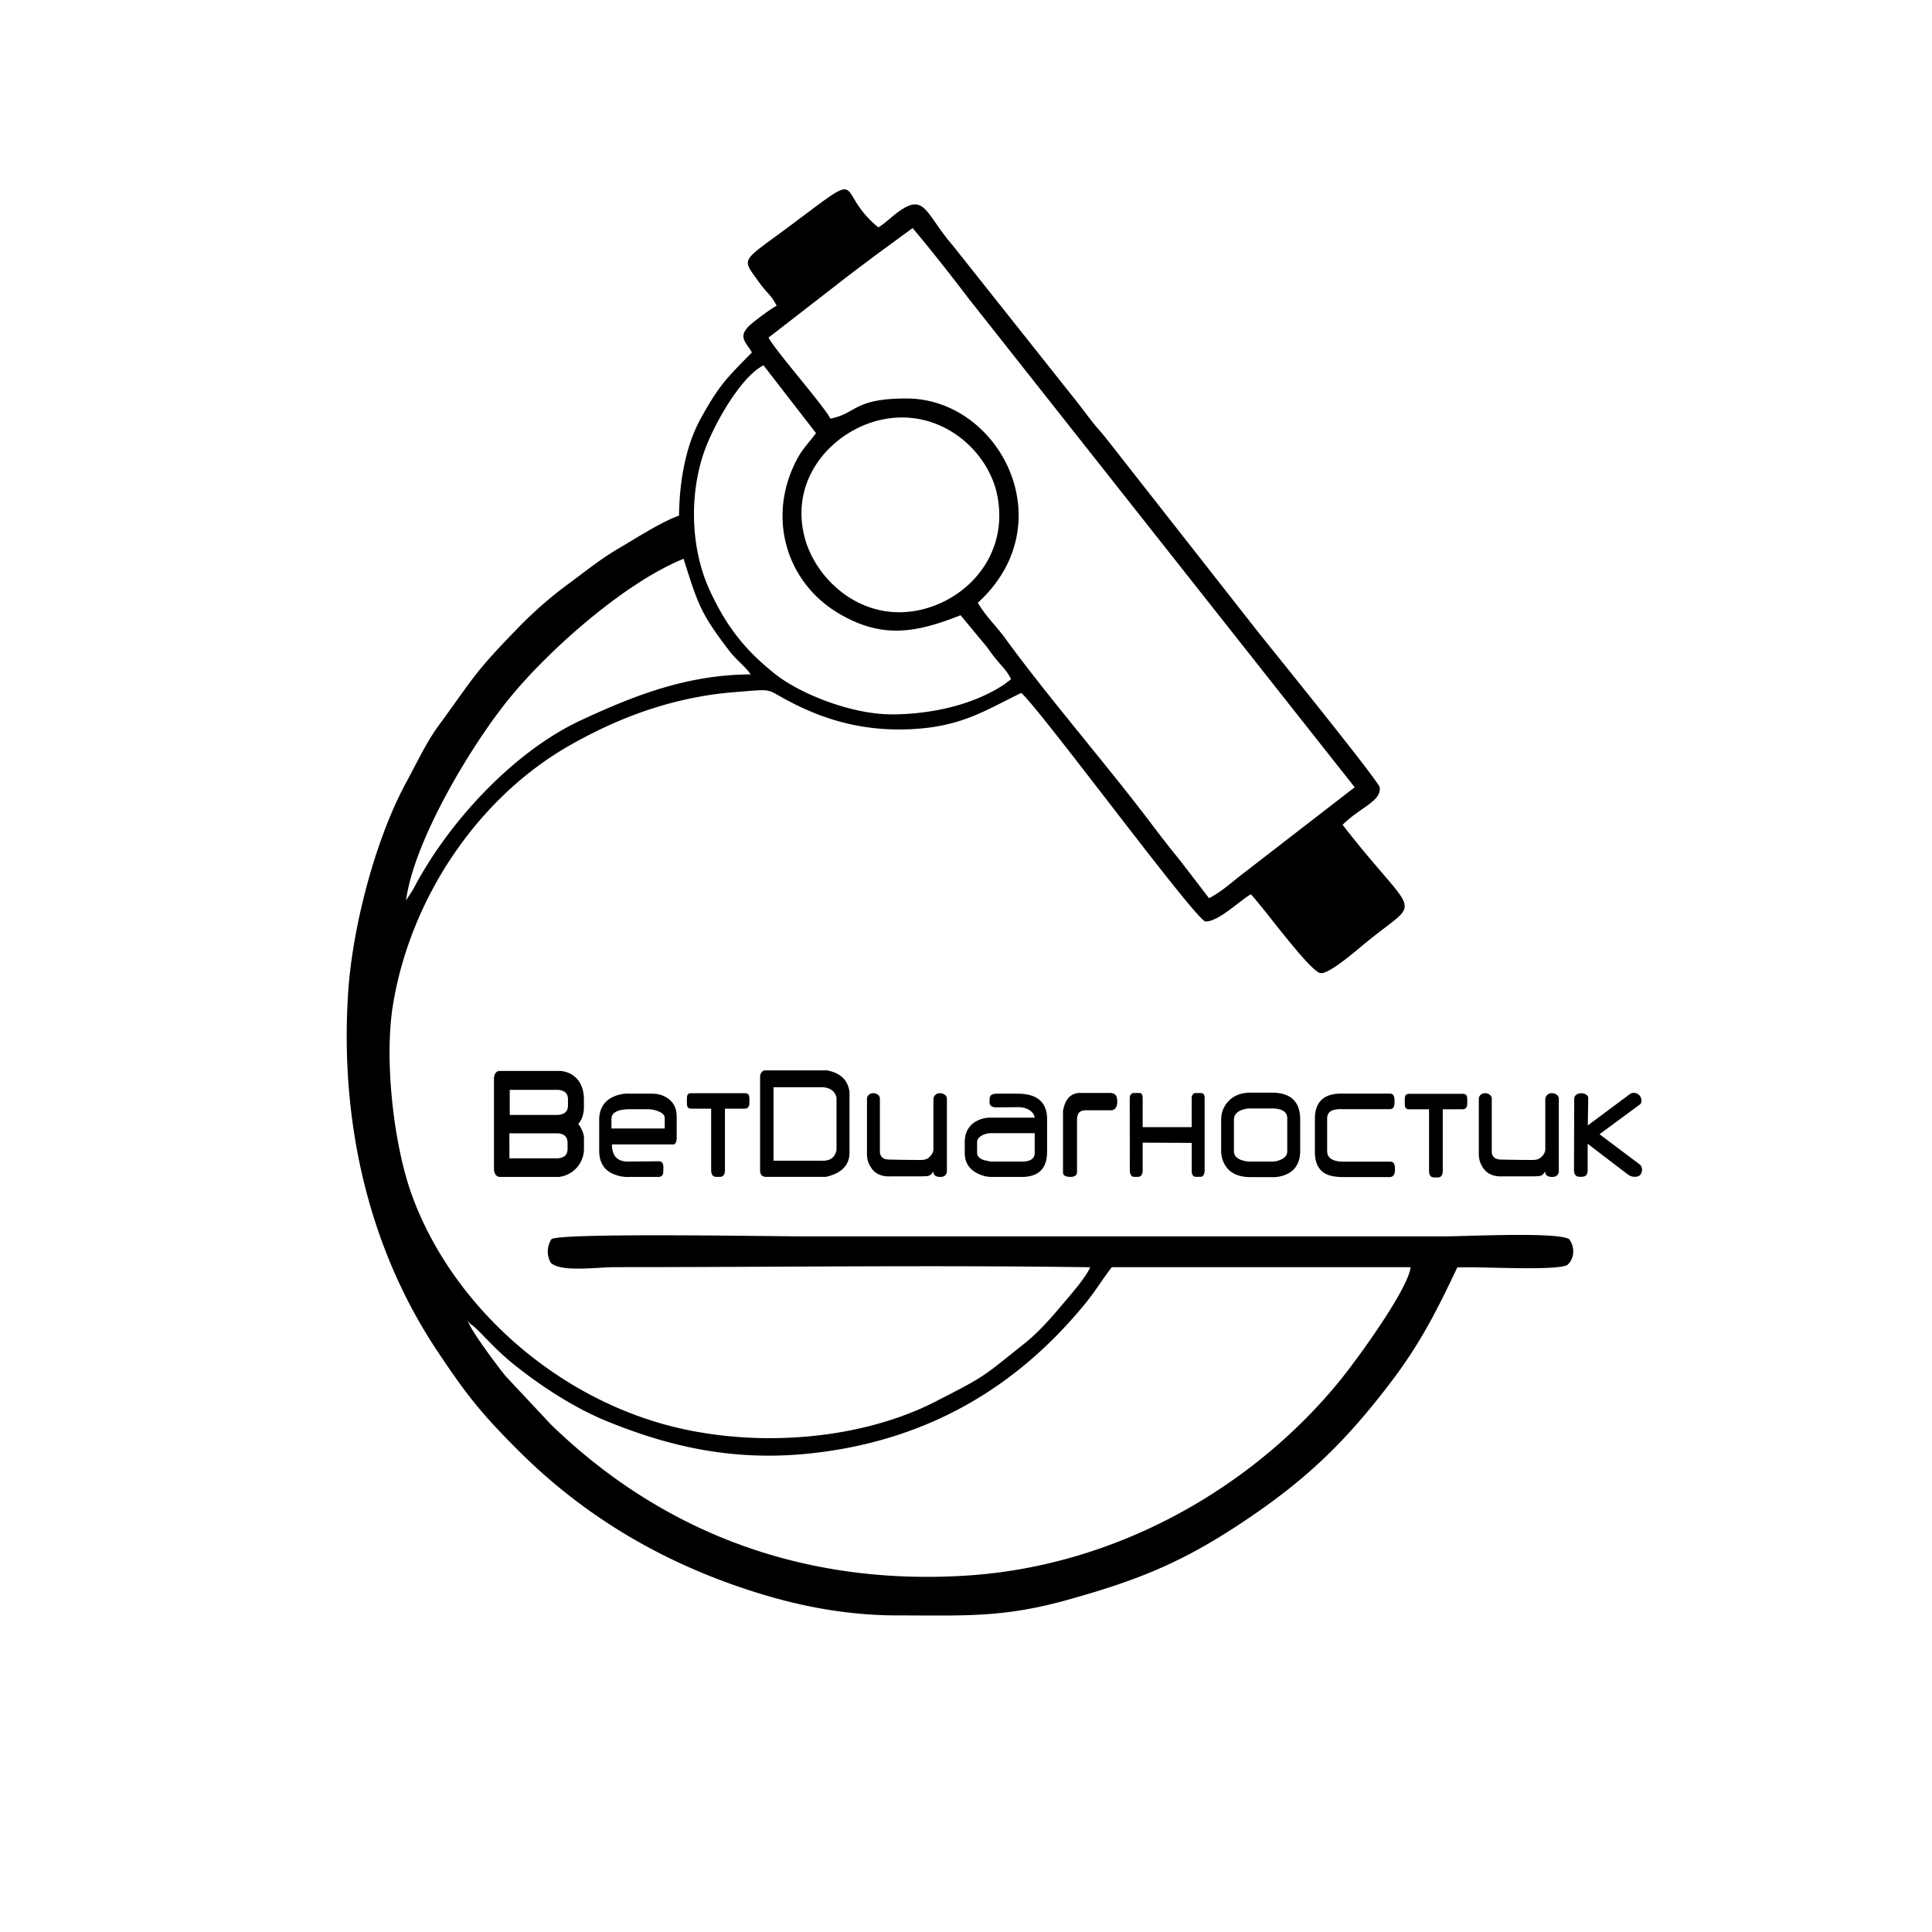 <svg width="43" height="43" fill="none" xmlns="http://www.w3.org/2000/svg"><rect width="100%" height="100%" fill="#808080" stroke="none"/><g clip-path="url(#clip0_3001_2522)"><path fill="#fff" d="M0 0h43v43H0z"/><g clip-path="url(#clip1_3001_2522)" fill-rule="evenodd" clip-rule="evenodd" fill="#000"><path d="M35.037 24.448l-.005 1.585c0 .132.061.162.148.159.113.002.156-.034.156-.166v-.57l.888.679.016.01c.067.056.215.07.269 0 .044-.054.058-.156-.007-.223l-.902-.678.896-.66c.06-.043.04-.146-.002-.2-.055-.059-.144-.081-.21-.039l-.945.703.01-.616c-.002-.045-.062-.1-.15-.1-.11.002-.16.059-.162.117v-.001zm-1.984-.117c-.084 0-.139.064-.139.119v1.114c0 .167-.011.255.082.41.093.152.247.218.446.208h.696c.118-.008.184.014.252-.112 0 .091.06.125.16.125.107 0 .144-.073.144-.13v-1.609c.002-.065-.061-.125-.157-.125a.138.138 0 00-.144.138v1.057c0 .054.009.115-.056.192-.083.1-.159.1-.28.099a31.785 31.785 0 01-.598-.008c-.045 0-.089 0-.132-.011-.074-.02-.116-.07-.125-.15v-1.194c0-.068-.062-.123-.15-.123h.001zm-.396.155v.067c0 .102-.038.136-.114.136h-.432v1.365c0 .101-.037.152-.112.152h-.08c-.075 0-.113-.05-.113-.152v-1.365h-.44c-.077 0-.1-.03-.1-.134v-.085c0-.101.03-.125.106-.125h1.185c.077 0 .1.039.1.14v.001zm-1.61 1.558c0 .102-.041.154-.126.154h-1.014c-.188 0-.327-.028-.421-.083-.147-.087-.221-.248-.221-.479v-.732c0-.376.195-.564.585-.564h1.086c.068 0 .102.052.102.154v.04c0 .102-.033.152-.102.152h-1.069a.625.625 0 00-.206.024c-.082.031-.123.092-.123.184v.726c0 .156.125.235.375.235h1.032c.069 0 .102.05.102.153v.037-.001zm-2.397-.428v-.723c0-.149-.116-.223-.35-.223h-.46a.547.547 0 00-.227.044c-.1.045-.15.115-.15.211v.692c0 .092.05.156.153.197a.61.61 0 00.225.039h.462a.491.491 0 00.208-.045c.093-.041.14-.106.14-.191v-.001zm.288-.001c0 .217-.076.378-.227.48a.708.708 0 01-.403.104h-.47c-.305 0-.507-.11-.605-.33a.614.614 0 01-.054-.253v-.693c0-.153.05-.285.147-.397.12-.138.29-.207.51-.207h.472c.42 0 .63.2.63.6v.697-.001zm-3.792.458l-.002-1.646c.006-.052.03-.086.07-.1h.15c.042 0 .064.036.068.104v.656h1.091v-.666c.01-.052.032-.083.07-.093h.148c.045.007.068.04.07.098v1.617c0 .099-.039.15-.087.148a3.71 3.71 0 00-.097.002c-.065.002-.107-.043-.103-.142v-.614a993.75 993.75 0 01-1.092-.005v.635c-.002.069-.032.111-.087.126h-.115c-.045-.007-.073-.047-.083-.12zm-1.326.12c-.102 0-.16-.03-.161-.098v-1.367c.045-.264.17-.398.373-.403h.662c.136 0 .174.068.172.202-.002.128-.06.19-.156.184h-.533c-.141 0-.2.055-.206.203v1.17c0 .077-.053.11-.15.11h-.001zm-.791-.534v-.438h-.984a.427.427 0 00-.17.041c-.085.04-.128.093-.128.159v.234c0 .077.05.13.148.163.035.01.087.022.159.035h.687c.192 0 .288-.065.288-.194zm.275-.02c0 .37-.189.556-.566.556h-.676a.65.65 0 01-.214-.04c-.25-.088-.376-.253-.376-.495v-.237c0-.193.068-.337.204-.435a.628.628 0 01.376-.112h.977c-.013-.126-.161-.234-.364-.234l-.474.005c-.068 0-.167-.01-.167-.111l.003-.084c0-.103.104-.11.172-.11h.449c.438 0 .657.19.657.569v.726l-.001.001zm-3.868-1.308c-.085 0-.14.064-.14.119v1.114c0 .167-.012.255.083.41.092.152.245.218.446.208h.695c.12-.008.184.014.252-.112 0 .091.06.125.16.125.107 0 .143-.073.143-.13v-1.609c.001-.065-.06-.125-.156-.124a.137.137 0 00-.144.137v1.057c0 .054.008.115-.057.192-.082.1-.159.1-.279.099a30.155 30.155 0 01-.599-.008c-.044 0-.088 0-.132-.011-.074-.02-.115-.07-.124-.15v-1.194c0-.068-.062-.123-.15-.123h.002zm-2.22 1.502v-1.635h1.101c.172.016.273.094.301.235v1.16c-.033.172-.147.252-.34.24h-1.061zm-.3-1.873c.005-.069.036-.114.095-.137h1.396c.298.056.465.216.5.48v1.34c.003.285-.17.469-.523.55h-1.35c-.079-.007-.117-.058-.117-.153v-2.08zm-2.121 1.156v-.227c0-.07-.052-.123-.159-.161a.619.619 0 00-.213-.04h-.399c-.277 0-.415.073-.415.217v.212h1.185zm.266.185c0 .112-.025.17-.077.17H13.62c0 .254.119.382.356.382l.686-.007c.067 0 .103.039.103.141l-.002.083c0 .103-.052.125-.119.125h-.64a.8.8 0 01-.43-.104c-.158-.097-.238-.259-.238-.482v-.681c0-.214.079-.372.236-.475a.76.76 0 01.422-.112h.513c.138 0 .257.035.357.105.131.09.197.228.197.409v.446zm1.618-.83v.067c0 .103-.038.137-.114.137h-.43v1.364c0 .103-.038.154-.114.154h-.08c-.075 0-.113-.051-.113-.154v-1.364h-.44c-.076 0-.1-.032-.1-.134v-.086c0-.101.029-.124.106-.124h1.185c.077 0 .101.038.101.14h-.001zm-5.341 1.31c0-.37-.002-.557-.002-.557h1.089c.1.013.207.046.207.215v.128c0 .175-.12.204-.22.214h-1.075zm.007-.966v-.558h1.088c.101.015.208.047.208.216v.127c0 .175-.12.204-.218.215h-1.077zm-.35-.836c.01-.077.044-.126.102-.143h1.369c.262.015.534.207.53.645v.156c0 .07-.004.104-.022.172a.42.42 0 01-.104.204c.091.125.134.242.127.349v.2a.63.63 0 01-.563.633h-1.316c-.072-.01-.113-.063-.124-.16V23.98z"/><path d="M18.71 6.269c.277-.214.552-.42.817-.618l.785-.575c.404.48.84 1.033 1.241 1.561l8.598 10.885-2.425 1.875c-.326.246-.503.429-.816.595l-.643-.838a25.81 25.81 0 01-.648-.828c-.991-1.311-2.34-2.869-3.233-4.102-.217-.3-.414-.463-.623-.808 1.934-1.765.484-4.547-1.588-4.547-1.188 0-1.104.337-1.695.448-.12-.261-1.222-1.508-1.375-1.803L18.71 6.27zm1.128 9.63c-.895 0-2.025-.461-2.557-.875-.643-.504-1.1-1.032-1.502-1.924-.383-.854-.44-1.966-.15-2.914.202-.662.856-1.808 1.365-2.054l1.168 1.508c-.197.266-.332.364-.504.746-.559 1.237-.117 2.604 1.017 3.271.966.57 1.724.424 2.704.036l.586.706c.122.17.145.204.27.35.117.136.186.204.269.367l-.145.111c-.707.476-1.676.673-2.522.673v-.001zm-.235-6.554c1.305-.292 2.387.667 2.591 1.671.262 1.287-.61 2.292-1.676 2.55-1.318.317-2.383-.662-2.62-1.647-.315-1.313.665-2.342 1.705-2.574zM9.038 20.038c.172-1.325 1.47-3.5 2.352-4.56.871-1.047 2.52-2.513 3.824-3.041.325 1.03.385 1.22 1.021 2.053.152.2.361.35.473.52-1.42.006-2.602.473-3.787 1.025-1.486.693-2.95 2.266-3.726 3.761l-.157.242zm1.373 9.354c.08.116.05.055.149.143.19.17.458.493.858.817.58.47 1.337.971 2.074 1.273 1.419.581 2.867.914 4.61.716 2.575-.291 4.557-1.489 6.07-3.35.225-.279.347-.494.573-.788h6.652c-.066.516-1.231 2.104-1.585 2.537-1.922 2.352-4.933 4.112-8.296 4.327-3.694.237-6.827-1.004-9.259-3.367l-1.014-1.084c-.164-.205-.78-1.018-.832-1.224zm13.187-.302c.183-.22.565-.644.666-.885-3.425-.05-7.117-.002-10.594-.002-.372 0-1.186.117-1.409-.095a.495.495 0 01.015-.53c.245-.144 4.944-.06 5.635-.06h14.216c.489 0 2.528-.105 2.796.061.148.195.105.455-.04.575-.258.14-1.982.029-2.449.056-.467.99-.84 1.715-1.482 2.558-1.048 1.378-1.94 2.218-3.374 3.163-1.284.846-2.246 1.24-3.833 1.681-1.434.398-2.279.342-3.761.342-1.265 0-2.4-.253-3.45-.607-1.926-.648-3.583-1.654-4.983-3.049-.856-.853-1.183-1.276-1.819-2.23-1.55-2.326-2.167-5.139-1.984-7.967.098-1.502.618-3.444 1.289-4.68.23-.423.454-.903.726-1.273.81-1.106.772-1.152 1.797-2.204a8.94 8.94 0 011.071-.934c.411-.3.715-.558 1.179-.828.347-.203.905-.565 1.303-.706.01-.79.153-1.565.487-2.168.403-.728.565-.886 1.135-1.463-.12-.224-.353-.35-.007-.64.107-.092.419-.327.558-.4-.117-.235-.23-.295-.388-.517-.411-.58-.43-.424.77-1.325 1.678-1.256.875-.726 1.882.098.163-.1.294-.239.458-.356.583-.416.593.06 1.199.76l2.741 3.452c.123.157.213.278.332.432.132.171.234.273.346.416l3.371 4.296c.14.178 2.69 3.325 2.71 3.461.044.313-.438.446-.825.836 1.699 2.182 1.793 1.571.495 2.641-.168.138-.793.685-.984.66-.238-.03-1.284-1.48-1.553-1.755-.238.133-.72.612-1.012.606-.247-.07-3.62-4.653-4.097-5.088-.798.385-1.315.745-2.419.805-1.028.056-1.872-.174-2.662-.574-.656-.332-.366-.322-1.281-.25-1.359.105-2.573.55-3.695 1.19-2.057 1.175-3.548 3.42-3.93 5.787-.193 1.197.011 3.088.426 4.226.912 2.504 3.325 4.647 6.134 5.221 1.881.385 3.99.152 5.524-.636 1.139-.585 1.01-.523 1.967-1.284.29-.23.566-.535.803-.817z"/></g></g><defs><clipPath id="clip0_3001_2522"><path fill="#fff" d="M0 0h43v43H0z"/></clipPath><clipPath id="clip1_3001_2522"><path fill="#fff" transform="translate(-1.71 -1.74)" d="M0 0h46.414v45.64H0z"/></clipPath></defs></svg>